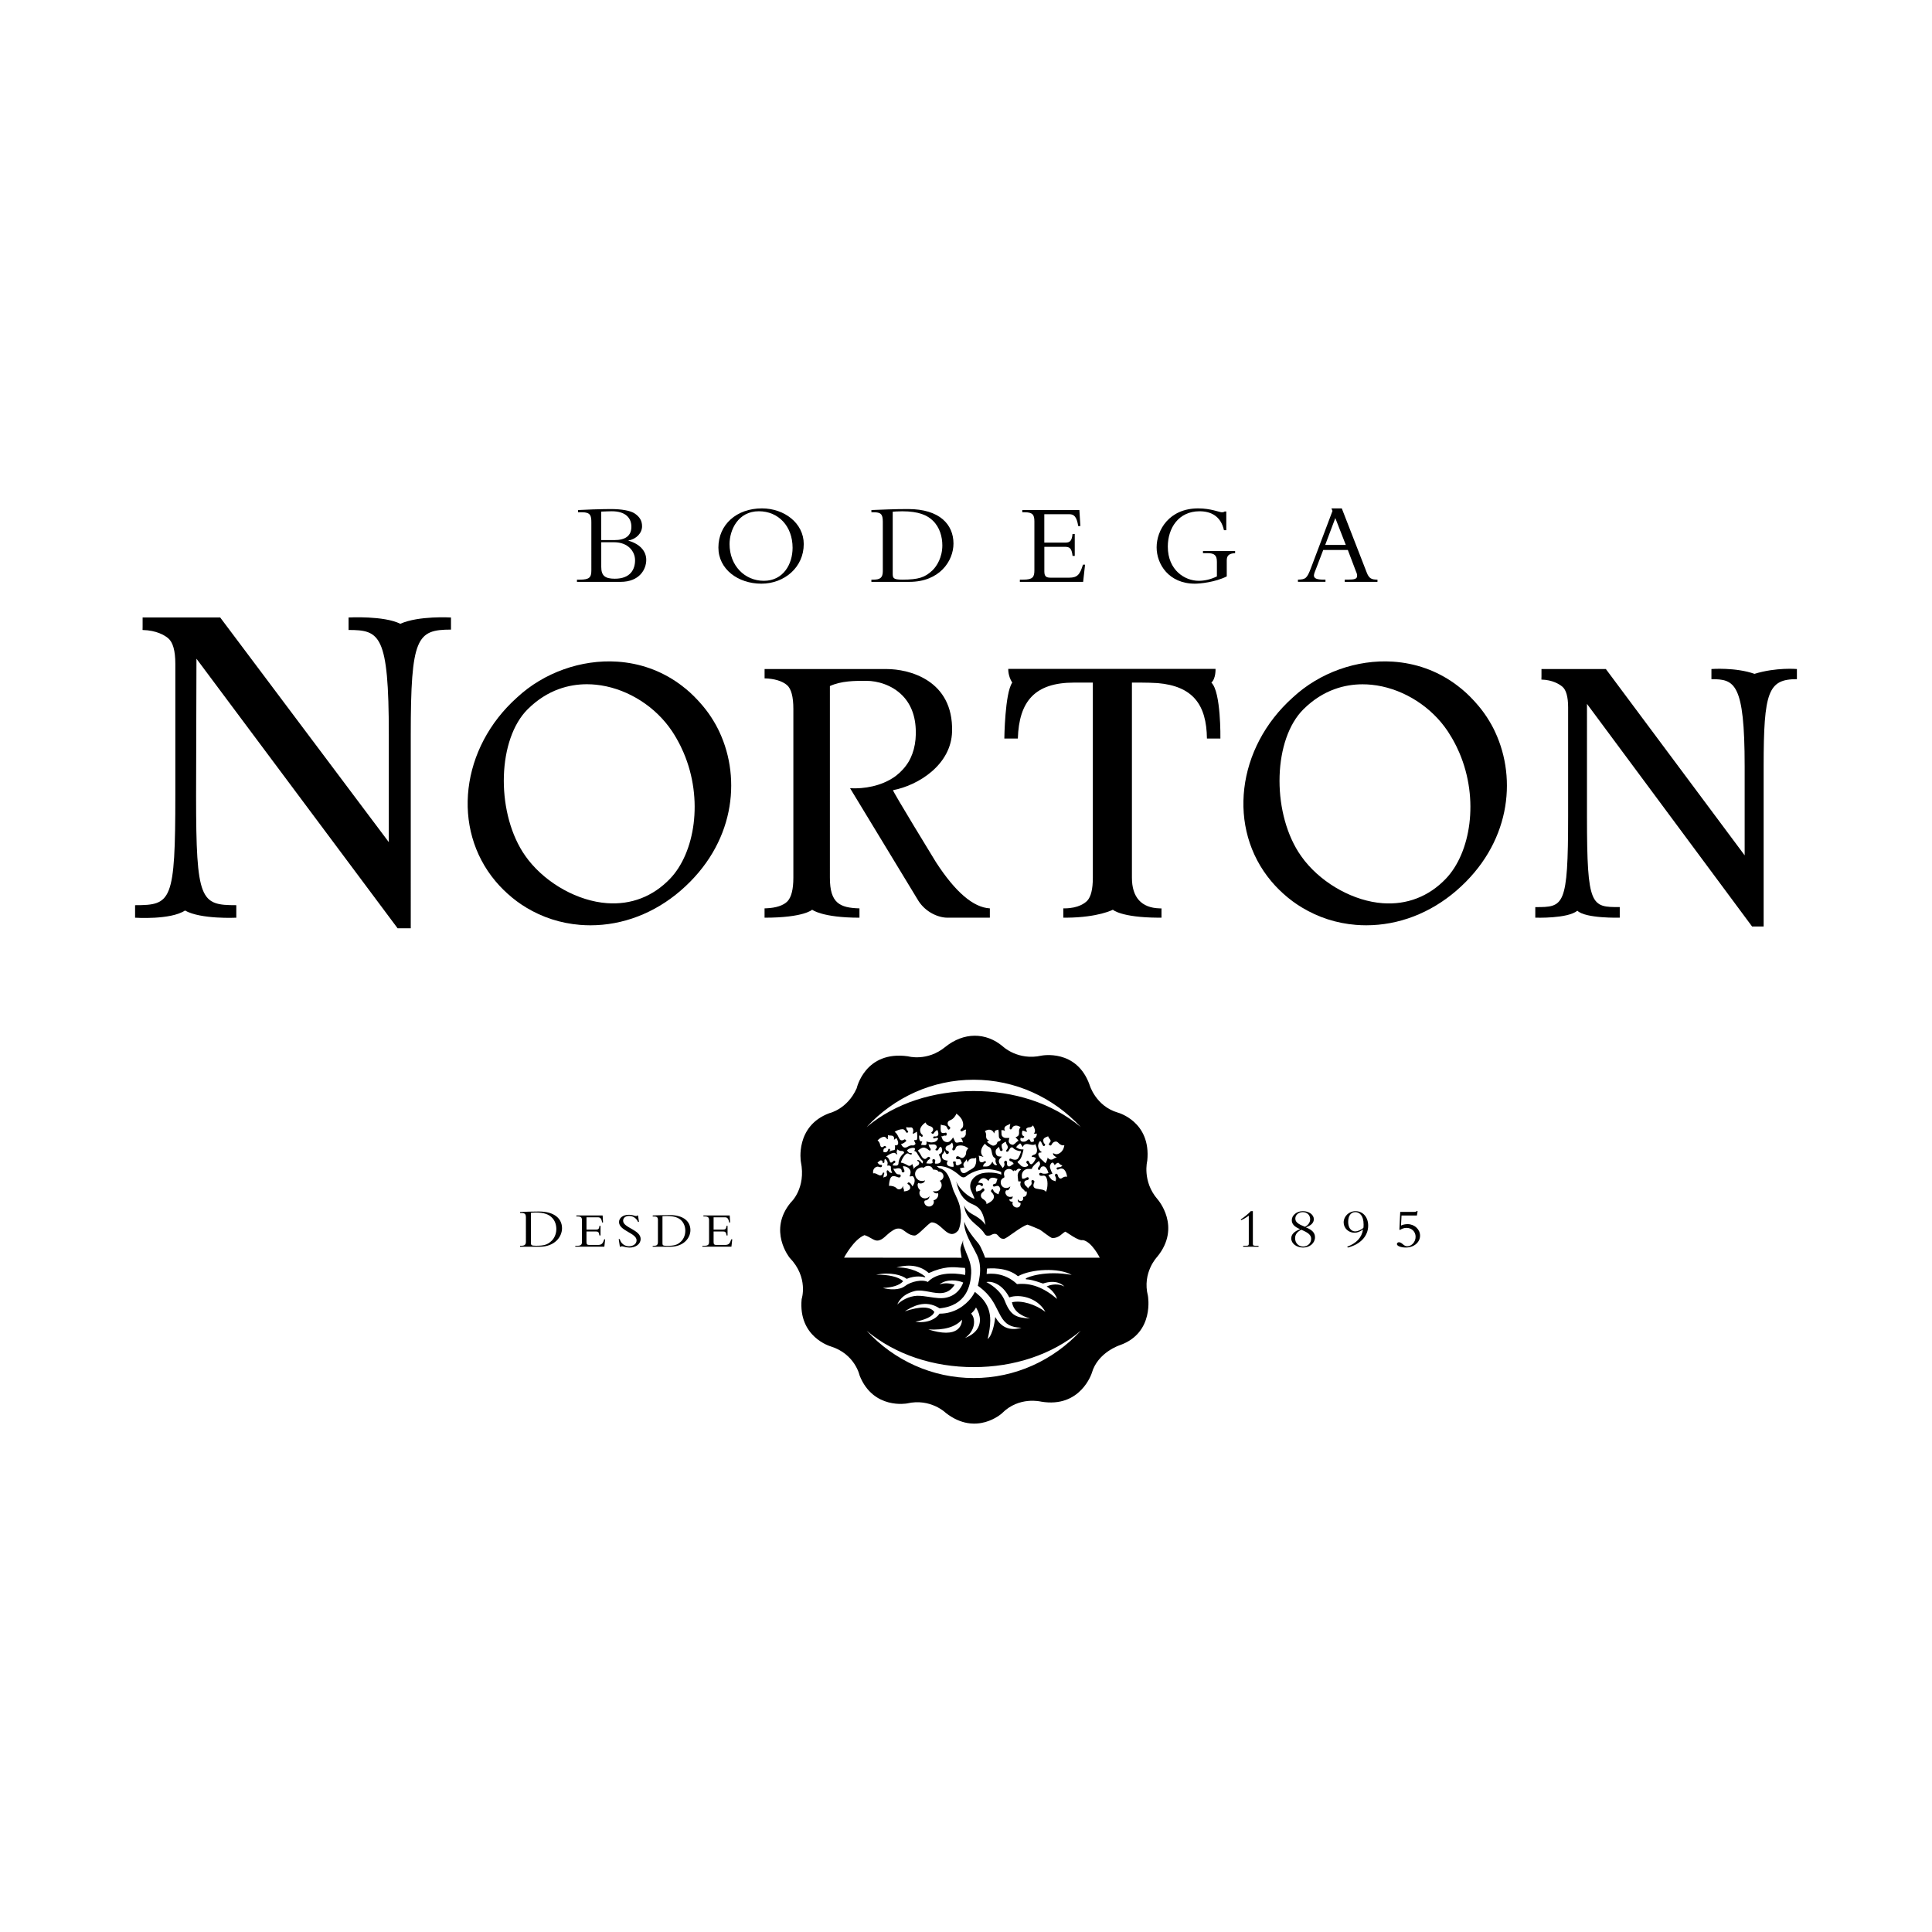 <?xml version="1.0" encoding="utf-8"?>
<!-- Generator: Adobe Illustrator 23.0.4, SVG Export Plug-In . SVG Version: 6.00 Build 0)  -->
<svg version="1.1" id="Layer_1" xmlns="http://www.w3.org/2000/svg" xmlns:xlink="http://www.w3.org/1999/xlink" x="0px" y="0px"
	 viewBox="0 0 1200 1200" style="enable-background:new 0 0 1200 1200;" xml:space="preserve">
<g id="XMLID_1_">
	<g id="XMLID_2_">
		<g id="XMLID_77_">
			<path id="XMLID_89_" d="M373.45,352.1c0,5.4,2.23,7.35,8.42,7.35c9.75,0,12.58-5.87,12.58-11.46c0-5.52-4.37-11.19-13.02-11.19
				h-7.98V352.1z M373.45,335.47h8.05c7.08,0,10.66-2.74,10.66-8.33c0-5.02-3.14-9.59-12.23-9.59c-1.62,0-4.65,0.15-6.49,0.21
				V335.47 M367.3,324.44c0-4.08-0.52-6.26-5.7-6.26h-2.56v-1.38c2.06-0.05,7.15-0.32,9.3-0.4c4.06-0.16,9.69-0.22,11.1-0.22
				c6.51,0,12.19,0.94,14.86,2.8c3.03,2.07,4.5,4.49,4.5,7.92c0,4.11-3.49,7.93-8.43,8.79v0.16c6.95,1.99,11.03,6.36,11.03,11.92
				c0,5.7-4.07,13.64-16,13.64h-27.04v-1.38h1.7c6.06,0,7.24-1.36,7.24-5.85V324.44"/>
			<path id="XMLID_86_" d="M471.34,317.55c-13,0-18.2,11.74-18.2,20.35c0,13.39,9.4,22.85,21.32,22.85
				c12.02,0,17.83-10.31,17.83-20.52C492.29,326.9,483.55,317.55,471.34,317.55z M472.91,362.53c-14.52,0-26.7-9-26.7-22.42
				c0-14.27,11.31-24.34,27.04-24.34c13.95,0,25.97,9.23,25.97,22.14C499.23,352.37,487.21,362.53,472.91,362.53"/>
			<path id="XMLID_83_" d="M554.48,356.09c0,2.97,0.21,3.93,6.04,3.93c9.9,0,14.05-1.36,18.66-5.78c2.7-2.57,6.12-8.11,6.12-15.48
				c0-5.28-1.56-11.19-5.91-15.4c-3.42-3.3-8.64-5.79-19.02-5.79c-3.02,0-5.02,0.21-5.89,0.27V356.09z M548.33,323.98
				c0-4.66-1.27-5.8-5.62-5.8h-1.47v-1.38c2.72-0.14,6.36-0.27,10.41-0.4c4.03-0.16,8.58-0.22,12.42-0.22
				c19.51,0,28.15,9.57,28.15,21.43c0,10.81-8.64,23.79-27.34,23.79h-23.65v-1.38h1.24c4.01,0,5.86-1.04,5.86-5.22V323.98"/>
			<path id="XMLID_82_" d="M667.58,345.28h-1.39c-0.58-5.11-2.01-5.64-5.02-5.64h-12.51v15.24c0,3.27,1.25,3.93,3.99,3.93h11.38
				c5.17,0,6.72-1.92,8.62-8.09h1.3l-1.19,10.68h-39.31v-1.38h2.09c5.94,0,6.94-1.56,6.94-5.85v-30.23c0-4.03-0.94-5.75-5.9-5.75
				h-1.62v-1.38h35.47l0.61,9.96h-1.33c-0.96-6.08-2.8-7.37-5.48-7.37h-15.59v17.62h13.24c2.67,0,3.92-1.18,4.28-5.36h1.39V345.28z"
				/>
			<path id="XMLID_81_" d="M761.95,358.02c-7.32,3.66-16.69,4.51-19.78,4.51c-16.21,0-23.77-12.1-23.77-22.57
				c0-10.73,7.77-24.19,25.83-24.19c7.9,0,13.14,2.42,14.71,2.42c0.7,0,1.28-0.15,1.7-0.48h1.03v11.59h-1.45
				c-2-8.93-8.3-11.74-15.17-11.74c-13.03,0-19.7,10.44-19.7,21.97c0,14.71,10.67,21.22,19.17,21.22c3.42,0,7.19-0.73,11.32-2.73
				v-9.03c0-4.08-1.49-5.42-5.91-5.42h-2.74v-1.3h19.96v1.3c-3.7,0.2-5.19,1.43-5.19,4.51V358.02z"/>
			<path id="XMLID_78_" d="M829.39,321.78l-6.28,16.68h12.79L829.39,321.78z M821.88,341.6l-4.31,11.27
				c-0.51,1.36-1.48,3.51-1.48,4.52c0,1.94,1.94,2.62,6.02,2.62h1.16v1.38h-17.09v-1.38c4.79-0.07,5.64-0.85,8.02-7.06l13.44-35.62
				l-0.68-1.57h6.45l15.46,39.76c1.45,3.81,3.01,4.49,6.7,4.49v1.38h-20.33v-1.38h1.93c4.21,0,5.77-0.43,5.77-2.4
				c0-1.17-0.51-2.25-0.83-2.97l-4.94-13.04H821.88"/>
		</g>
		<path id="XMLID_74_" d="M446.88,454.69c-0.56-1.24-1.18-2.45-1.82-3.64c-0.12-0.23-0.23-0.46-0.36-0.68
			c-0.42-0.76-0.85-1.5-1.3-2.24c-2.01-3.38-4.26-6.58-6.76-9.54c-0.29-0.34-0.58-0.67-0.87-1.01c-0.39-0.46-0.78-0.91-1.18-1.35
			c-0.4-0.45-0.81-0.9-1.22-1.34c-3.08-3.34-6.32-6.29-9.74-8.87c-0.6-0.46-1.2-0.92-1.82-1.36c-0.09-0.06-0.18-0.13-0.27-0.19
			c-11.16-7.96-24.09-12.58-38.22-13.51c-22.33-1.44-45.55,6.83-62.06,22.16c-35.1,31.29-41.02,81.46-13.48,114.23
			c3.05,3.63,6.39,6.91,9.95,9.86c0.16,0.13,0.32,0.27,0.47,0.4c0.66,0.54,1.33,1.06,2.01,1.57c0.32,0.25,0.65,0.5,0.97,0.74
			c0.64,0.47,1.3,0.93,1.95,1.38c0.32,0.22,0.64,0.44,0.96,0.66c0.88,0.58,1.77,1.15,2.67,1.69c0.02,0.01,0.03,0.02,0.04,0.03
			c10.05,6.09,21.44,9.81,33.5,10.78c2.15,0.17,4.3,0.26,6.45,0.26c20.08,0,39.74-7.51,55.96-21.49
			C456.18,524.34,460.63,484.16,446.88,454.69z M324.66,529.2c-16.73-26.52-15.48-70.25,3.13-88.72
			c12.43-12.33,26.06-15.49,36.73-15.49c2,0,3.89,0.11,5.65,0.29c17.37,1.78,34.32,11.59,45.12,25.89c0.34,0.45,0.67,0.92,0.99,1.38
			c0.4,0.55,0.8,1.1,1.18,1.67c0.87,1.32,1.72,2.68,2.53,4.08c0.11,0.18,0.21,0.37,0.31,0.55c0.85,1.49,1.67,3.02,2.45,4.6
			c0.64,1.29,1.22,2.6,1.8,3.92c12.57,29.29,6.97,62.4-8.37,78.42c-10.57,11.03-24.17,16.3-39.23,15.17
			c-17.91-1.32-37.12-11.96-48.75-26.77C326.95,532.59,325.77,530.92,324.66,529.2z"/>
		<circle id="XMLID_73_" cx="807.12" cy="438.94" r="0.09"/>
		<circle id="XMLID_72_" cx="898.55" cy="547.24" r="0.09"/>
		<path id="XMLID_71_" d="M581.34,535.51c0,0-27.32-44.61-26.67-44.71c15.86-3.04,36.16-15.84,36.68-36.45
			c0.83-32.03-26.8-38.8-40.74-38.8h-75.71v5.24l-0.02,0.55c6.03,0.16,10.98,1.64,13.94,4.18c2.62,2.27,3.95,7.24,3.95,14.8V545.2
			c0,7.06-1.21,11.96-3.6,14.56c-2.49,2.63-7.17,4.16-13.21,4.4c-0.36,0.01-0.7,0.03-1.08,0.04v0.01h0l0,0.6v5.19
			c24.47,0,29.56-4.95,29.56-4.95s6.27,4.95,29.39,4.95v-5.79c-12.25-0.33-18.37-3.27-18.37-18.99V426.12
			c7.12-3.25,15.56-3.24,21.73-3.23l1.12,0c6.48,0,15.75,2.43,22.35,9.26c5.74,5.94,8.48,14.15,8.14,24.42
			c-0.01,0.91-0.08,1.78-0.15,2.66c-0.42,4.43-1.5,8.29-3.09,11.63c-0.31,0.63-0.61,1.26-0.96,1.85c-0.03,0.05-0.05,0.1-0.08,0.15
			c-2.07,3.52-4.78,6.47-7.87,8.89c-0.11,0.08-0.22,0.17-0.33,0.25c-0.28,0.22-0.58,0.41-0.87,0.62
			c-8.11,5.59-18.57,7.45-27.45,6.96l42.52,70.05c4.47,6.93,12.22,10.36,17.95,10.36h26.35v-5.79
			C604.57,563.65,593.41,554.12,581.34,535.51z"/>
		<circle id="XMLID_70_" cx="807.12" cy="438.94" r="0.09"/>
		<circle id="XMLID_69_" cx="898.55" cy="547.24" r="0.09"/>
		<path id="XMLID_68_" d="M752.4,423.99c2.89-2.63,2.58-8.52,2.58-8.52h-3.71l0,0h-5.02h-37.21v0l-37.87,0v0h-44.91
			c0,0-0.28,4.28,2.46,8.52c-4.58,6.45-4.91,34.72-4.91,34.72h8.39c0.72-23.14,10.57-34.74,34.96-34.74h4.02v-0.01
			c0.11,0,0.21,0.01,0.32,0.01h7.28v121.24c0,6.96-1.16,11.74-3.43,14.2c-1.34,1.41-5.38,4.69-13.88,4.79l-1.03,0.01v5.79h1.04v0
			c0.02,0,0.04,0,0.06,0h0.98v-0.01c19.78-0.17,28.69-4.94,28.69-4.94s5.01,4.79,28.13,4.94v0.01h0.97c0.02,0,0.04,0,0.07,0v0h1.04
			v-5.77l-1.02-0.02l-0.02,0v0c-0.08,0-0.15-0.01-0.23-0.01c-11.18-0.32-17.09-6.87-17.09-18.98V423.97h5.53
			c3.56,0,7.06,0.12,10.43,0.31c21.89,1.89,30.38,13.36,30.63,34.43h8.36C758.01,458.71,758.46,429.61,752.4,423.99z"/>
		<path id="XMLID_65_" d="M928.7,454.74c-0.58-1.29-1.22-2.55-1.89-3.79c-0.1-0.18-0.19-0.37-0.29-0.55
			c-0.42-0.77-0.86-1.53-1.32-2.28c-2-3.37-4.25-6.56-6.75-9.53c-0.28-0.34-0.58-0.66-0.86-0.99c-0.4-0.47-0.8-0.93-1.2-1.38
			c-0.39-0.44-0.79-0.88-1.19-1.31c-3.09-3.36-6.36-6.32-9.79-8.91c-0.58-0.45-1.17-0.89-1.76-1.32c-0.1-0.07-0.21-0.14-0.31-0.22
			c-11.16-7.95-24.08-12.57-38.19-13.5c-22.37-1.45-45.55,6.83-62.06,22.16c-35.1,31.29-41.02,81.46-13.48,114.23
			c3.02,3.6,6.33,6.85,9.87,9.79c0.2,0.16,0.39,0.33,0.59,0.49c0.63,0.51,1.27,1.01,1.92,1.5c0.35,0.27,0.71,0.55,1.07,0.81
			c0.62,0.45,1.24,0.89,1.87,1.32c0.35,0.24,0.69,0.48,1.04,0.71c0.86,0.57,1.73,1.12,2.61,1.65c0.03,0.02,0.07,0.04,0.1,0.06
			c10.05,6.08,21.43,9.81,33.48,10.77c2.15,0.17,4.3,0.26,6.44,0.26c20.08,0,39.74-7.51,55.96-21.49
			C937.97,524.38,942.43,484.22,928.7,454.74z M810.46,534.81c-0.12-0.15-0.22-0.3-0.34-0.45c-1.3-1.66-2.51-3.38-3.65-5.14
			c-16.73-26.52-15.47-70.25,3.14-88.7c12.43-12.33,26.06-15.49,36.73-15.49c2,0,3.89,0.11,5.65,0.29
			c17.37,1.78,34.32,11.59,45.12,25.9c0.33,0.44,0.65,0.89,0.97,1.35c0.4,0.57,0.82,1.13,1.2,1.71c0.87,1.31,1.71,2.67,2.52,4.06
			c0.11,0.19,0.22,0.39,0.33,0.58c0.84,1.48,1.66,3.01,2.44,4.58c0.64,1.29,1.22,2.59,1.8,3.9c12.58,29.29,6.98,62.42-8.36,78.43
			c-10.57,11.03-24.16,16.28-39.23,15.17c-17.65-1.3-36.58-11.65-48.26-26.13C810.49,534.85,810.47,534.83,810.46,534.81z"/>
		<path id="XMLID_62_" d="M248.64,387.45c-10.17-5.13-32.14-3.92-32.14-3.92v6.98v0.78c19.4,0,25,2.77,25,64.98v66.81L136.77,383.53
			H88.58v5.95l-0.04,1.82c8.74,0.21,13.74,3.31,15.93,5.13c2.94,2.48,4.43,7.8,4.43,15.83v81.51c0,66.24-2.47,68.46-25,68.46v0.78h0
			v6.99c0,0,21.99,1.5,31.01-4.46c9.8,5.57,31.86,4.46,31.86,4.46v-6.99h0v-0.78c-22.15,0-24.98-2.51-24.98-67.9l0.23-85.2
			l124.95,167.46h6.34h1.82V456.45c0-60.55,3.78-65.39,24.98-65.39v-3.64v-3.88C280.11,383.53,260.01,382.32,248.64,387.45z
			 M120.2,406.68L120.2,406.68L120.2,406.68L120.2,406.68z"/>
		<path id="XMLID_59_" d="M1089.76,418.54c-11.81-4.17-26.76-2.99-26.76-2.99v5.78h0v0.51c14.31,0,20.64,2.18,20.64,54.01v55.42
			l-86.22-115.73h-1.32h0h-38.66v4.71l-0.05,1.85c6.92,0.18,11.12,2.84,13.01,4.41c2.35,1.93,3.59,6.37,3.59,12.84v67.52
			c0,56.55-2.72,56.55-20.39,56.55v3.64h0v2.92c0,0,20,0.72,26.13-4.31c5.16,4.93,26.33,4.31,26.33,4.31v-2.93h0v-3.64
			c-17.64,0-20.36,0-20.36-56.08V437.2l102.55,138.26h4.06h3.12v-99.5c0-46.53,2.9-54.12,20.66-54.12v-0.51v-5.78
			C1116.1,415.54,1103.24,414.37,1089.76,418.54z M983.88,434.75L983.88,434.75L983.88,434.75L983.88,434.75z"/>
		<g id="XMLID_3_">
			<path id="XMLID_56_" d="M329.77,771.86c0,1.4,0.11,1.9,3.11,1.9c5.04,0,7.18-0.69,9.51-2.86c1.41-1.22,3.16-3.91,3.16-7.48
				c0-2.56-0.79-5.44-3.03-7.43c-1.75-1.63-4.44-2.87-9.69-2.87c-1.56,0-2.58,0.13-3.05,0.17V771.86z M326.65,756.26
				c0-2.27-0.65-2.84-2.88-2.84h-0.76v-0.62c1.39-0.08,3.26-0.13,5.33-0.22c2.08-0.07,4.39-0.1,6.35-0.1
				c9.95,0,14.39,4.66,14.39,10.39c0,5.28-4.44,11.51-13.97,11.51h-12.1v-0.61h0.64c2.04,0,3-0.53,3-2.54V756.26"/>
			<path id="XMLID_55_" d="M372.98,767.36h-0.66c-0.29-2.21-0.91-2.47-2.3-2.47h-5.75v6.64c0,1.43,0.58,1.73,1.83,1.73h5.25
				c2.4,0,3.07-0.86,3.95-3.51h0.58l-0.51,4.6h-18.05v-0.56h0.97c2.68,0,3.18-0.72,3.18-2.56v-13.19c0-1.74-0.46-2.49-2.68-2.49
				h-0.8v-0.6h16.32l0.25,4.34h-0.58c-0.45-2.63-1.29-3.19-2.53-3.19h-7.17v7.63h6.11c1.22,0,1.77-0.51,1.95-2.32h0.66V767.36z"/>
			<path id="XMLID_54_" d="M384.94,769.61c0.73,2.8,3.1,4.46,5.75,4.46c2.28,0,4.7-1.22,4.7-3.69c0-4.54-10.9-5.88-10.9-11.34
				c0-2.63,2.54-4.52,6.02-4.52c2.87,0,3.44,0.78,4.64,0.78c0.28,0,0.41-0.08,0.61-0.32h0.52l0.6,3.95h-0.6
				c-0.95-2.23-3.12-3.7-5.46-3.7c-2.27,0-3.79,1.18-3.79,2.98c0,4.41,10.89,5.59,10.89,11.35c0,3.08-2.97,5.34-6.93,5.34
				c-1.86,0-4.25-0.82-4.7-0.82c-0.32,0-0.56,0.12-0.7,0.29h-0.57l-0.73-4.75H384.94z"/>
			<path id="XMLID_51_" d="M411.47,772.09c0,1.29,0.12,1.72,2.79,1.72c4.56,0,6.46-0.6,8.57-2.54c1.26-1.09,2.83-3.54,2.83-6.74
				c0-2.33-0.71-4.85-2.73-6.73c-1.55-1.41-3.97-2.51-8.71-2.51c-1.41,0-2.33,0.08-2.75,0.11V772.09z M408.67,758.06
				c0-2.01-0.56-2.49-2.61-2.49h-0.65v-0.6c1.27-0.07,2.93-0.16,4.78-0.18c1.84-0.07,3.94-0.11,5.68-0.11
				c8.98,0,12.96,4.2,12.96,9.38c0,4.68-3.98,10.31-12.56,10.31h-10.87v-0.56h0.57c1.83,0,2.68-0.48,2.68-2.31V758.06"/>
			<path id="XMLID_50_" d="M451.91,767.36h-0.65c-0.25-2.21-0.94-2.47-2.3-2.47h-5.73v6.64c0,1.43,0.54,1.73,1.8,1.73h5.25
				c2.36,0,3.08-0.86,3.92-3.51h0.62l-0.52,4.6h-18.05v-0.56h0.96c2.71,0,3.2-0.72,3.2-2.56v-13.19c0-1.74-0.44-2.49-2.75-2.49
				h-0.76v-0.6h16.34l0.25,4.34h-0.59c-0.48-2.63-1.3-3.19-2.55-3.19h-7.12v7.63h6.08c1.2,0,1.78-0.51,1.94-2.32h0.65V767.36z"/>
			<path id="XMLID_49_" d="M778.18,752.27v20.14c0,1.04,0.22,1.34,1.4,1.34h2.12v0.61h-9.53v-0.61h2.05c1.22,0,1.43-0.35,1.43-1.39
				v-17.32c-1.22,0.95-3.32,2.26-4.72,2.83l-0.3-0.44c2.18-1.39,5.31-4.01,6.24-5.16H778.18z"/>
			<path id="XMLID_45_" d="M809.2,752.88c-2.61,0-4.65,1.74-4.65,3.93c0,1.92,1.12,3.33,6.03,5.17c2.11-1.15,3.18-2.79,3.18-4.74
				C813.77,754.72,811.84,752.88,809.2,752.88z M808.25,763.81c-2.58,1.29-3.85,3.02-3.85,5.26c0,3.01,2.13,5.17,4.99,5.17
				c2.85,0,4.99-2.08,4.99-4.78C814.37,767.1,812.66,765.66,808.25,763.81 M811.12,762.34c4,1.6,5.65,3.45,5.65,6.16
				c0,3.59-3.24,6.38-7.39,6.38c-4.14,0-7.37-2.54-7.37-5.7c0-2.43,1.83-4.34,5.51-5.71c-3.59-1.49-5.17-3.22-5.17-5.61
				c0-3.05,3.11-5.6,6.87-5.6c3.81,0,6.82,2.21,6.82,4.98C816.04,759.48,814.43,761.11,811.12,762.34"/>
			<path id="XMLID_42_" d="M841.78,764.84c1.22,0,3.34-0.76,5.03-2.13c0.1-0.41,0.15-0.97,0.15-2.12c0-5.71-2.64-7.72-5.14-7.72
				c-2.66,0-4.45,2.18-4.45,6.06C837.37,762.7,839.29,764.84,841.78,764.84z M836.75,774.35c5.88-2.21,9.02-5.64,9.85-10.71
				c-2.02,1.46-3.51,2.02-5.37,2.02c-3.68,0-6.66-2.84-6.66-6.39c0-3.81,3.3-7,7.36-7c4.63,0,7.87,3.71,7.87,8.98
				c0,6.44-4.72,11.6-12.63,13.63L836.75,774.35"/>
			<path id="XMLID_41_" d="M869.71,752.72h8.95c0.71,0,0.93-0.15,1.11-0.45h0.74l-0.44,2.7h-9.55l-0.33,6.25
				c1.21-0.6,2.57-0.89,4.12-0.89c4.22,0,7.72,3.24,7.72,7.14c0,4.17-3.81,7.4-8.87,7.4c-3.02,0-5.51-0.97-5.51-2.14
				c0-0.65,0.55-1.15,1.23-1.15c2.06,0,2.79,2.48,5.17,2.48c2.79,0,5.21-2.69,5.21-5.87c0-3.18-2.43-5.55-5.67-5.55
				c-1.41,0-2.89,0.52-4,1.3l-0.4-0.22L869.71,752.72z"/>
			<g id="XMLID_4_">
				<path id="XMLID_40_" d="M598.25,770.17c-0.35,0.53-0.65,1.16-0.87,1.74L598.25,770.17z"/>
				<path id="XMLID_5_" d="M719.01,744.93c-9.72-11.19-6.43-23.92-6.43-23.92c2.53-24.45-18.28-29.96-18.28-29.96
					c-13.84-4.06-17.57-17.29-17.57-17.29c-8.09-22.53-29.9-18.08-29.9-18.08c-14.49,3.23-23.83-5.62-23.83-5.62
					c-10.76-9.17-24.57-8.91-35.87,0.22c-11.26,9.23-23.15,5.81-23.15,5.81c-26.69-3.76-31.86,19.82-31.86,19.82
					c-5.83,13.08-16.97,15.49-16.97,15.49c-21.4,7.98-17.74,30.06-17.74,30.06c3.42,16.67-6.2,25.37-6.2,25.37
					c-14.49,17.4-0.77,34.36-0.77,34.36c11.96,12.33,7.48,25.69,7.48,25.69c-2.25,23.72,18.08,29.4,18.08,29.4
					c15.2,4.76,17.95,18.16,17.95,18.16c8.53,21.22,29.4,17.26,29.4,17.26c14.71-3.39,24.08,5.87,24.08,5.87
					c18.99,14.83,34.88,0.28,34.88,0.28c10.63-10.78,24.34-7.27,24.34-7.27c24.58,4.16,31.49-17.77,31.49-17.77
					c3.71-13.01,17.59-17.36,17.59-17.36c21.52-7.7,17.26-30.61,17.26-30.61c-3.66-14.37,5.66-24.08,5.66-24.08
					C734.15,761.98,719.01,744.93,719.01,744.93z M604.78,670.64c25.58,0,49.28,10.81,66.49,29.39
					c-17.95-15.03-41.62-22.37-66.49-22.37c-24.86,0-48.54,7.34-66.52,22.4C555.47,681.46,579.21,670.64,604.78,670.64z
					 M655.55,730.81c0.85,1.36-0.06,2.94-0.06,2.94s-0.25-0.21-1.8-0.75c-0.87-0.34-1.91-2.27-2.5-2.91
					c0.4-0.61,2.45-1.04,2.45-1.04s0.1-0.2-0.68-1.6c-0.47-1.47-1.35-2.63-0.41-4.33c0.73-1.36,1.49-0.93,1.49-0.93
					s0.32,0.01,1.08,1.55c0.58-0.98,2.08-1.9,2.51-1.32c0.41,0.58,1.44,1.36,2.21,1.41c-0.58,1.25-2.15,1.11-2.82,1.23
					c-1.27,0.23-0.74,1.66,0.18,1.36c0.93-0.32,1.36-0.92,2.86-0.49c1.49,0.43,2.54,2.96,2.72,5.06c-0.78-0.42-1.98-0.13-3.17,0.74
					c-1.18,0.88-2.04-0.27-2.35-0.97c-0.32-0.69-0.21-1.24-0.78-1.63C655.9,728.73,654.7,729.48,655.55,730.81z M646.89,730.32
					c1.36-0.04,1.55-0.32,2.3,0.19c1.95,1.45,1.73,7.51,0.44,9.81c-0.79-1.59-3.2-1.44-5.94-2.03c-2.74-0.54-1.66-3.14-1.29-3.91
					c0.38-0.77-0.44-1.41-1.01-1.41c-0.57,0-0.95,0.32-0.68,1.26c0.29,0.94-0.12,1.82-1,2.53c-0.9,0.72-1.19,1.45-1.19,1.45
					s-0.14-0.47-0.68-1.02c-0.56-0.57-1.19-0.97-1.48-1.79c-0.62-2.04,1.05-2.29,1.75-2.44c0.7-0.14,1.09-0.83,0.9-1.24
					c-0.22-0.4-0.68-0.88-1.6-0.25c-0.94,0.66-1.69,0.7-2.5,0.62c-1.14-4.47,1.93-6.15,3.76-6.03c1.43,0.07,2.23-0.06,2.23-0.06
					s0.05-0.19,0.16-0.59c1.23-2.19,4.31-4.32,4.31-4.32c0.4,0.98,1.4,2-0.38,3.9c-0.35,0.42-0.35,1.18-0.12,1.43
					c0.43,0.44,0.84,0.25,1.06-0.02c0.37-0.82,0.49-1.73,1.66-1.91c1.9-0.55,3.05,2.14,3.64,4.09c-0.89,0.44-3.22,0.65-3.91,0.21
					c-0.68-0.43-1.58-0.4-1.79,0.07C645.35,729.38,645.49,730.34,646.89,730.32z M634.66,745.83c-1.41,0.62-2.37-0.58-2.46-1.04
					c-0.25,1.35,0.47,2.37,1.61,2.27c0.4,1.31-0.48,3.08-2.34,2.95c-1.88-0.12-3.15-1.88-2.39-3.61c-2.4,0.15-2.16-1.57-2.16-1.57
					s2.05,0.6,2.1-1.76c-1.22,0.64-2.76,0.4-3.5-0.3c-2.04-1.99-0.5-3.49-0.5-3.49c1.53,0.36,2.12-1.06,2.53-2.41
					c-2.01,1.87-5.32,1.13-5.9-1.69c-0.6-2.86,1.87-3.64,1.87-3.64v-0.01c0.63-0.35,0.2-1.42,0.2-1.42
					c-0.07-0.28-0.64-2.56,1.4-3.65c1.32-0.71,2.55-0.38,3.33,0.09c0.68,0.44,0.97,0.97,0.97,0.97c0.19-0.58,0.99-0.89,1.57-0.25
					c1.12-1.9,2.6-1.4,3.26-0.87c-2.54,1.61-2.11,4.2-2.11,4.2l0.31,3.13l1.73,0.13c0,0-1.62,2.53,1.33,4.78
					c1.16,0.96,1.1,1.55,1.1,1.55s0.22-0.1,0.47-0.2c0.24-0.1,0.37-0.11,0.37-0.11s0.3,0.32,0.34,0.88c0.06,1.08-0.4,2.74-2.47,2.68
					C635.76,744.03,635.67,745.41,634.66,745.83z M620.73,718.28c-2.59,0-2.66-3.53-1.91-4.4c0.76-0.89,1.75-1.52,1.75-1.52
					s0.33,2,0.87,2.45c0.52,0.46,1.68-0.29,1.22-0.93c-0.45-0.65-0.68-2.64-0.38-3.2c1.27-1.08,2.44-1.55,2.44-1.55l0.4,1.44
					c0,0,1.43,1.63,0.58,2.93c-0.47,0.7-1.17,1.51-0.55,1.75c0.61,0.21,1.06,0.15,1.68-1.14c0.62-1.28,1.63-2.04,2.58-0.97
					c0.9,1.11,3.41,1.98,4.81,1.82c-0.02,0.49-0.78,2.81-1.81,4.45c-1.03,1.62-3.55,0.71-4.4,0.33c-1.41-0.63-1.24,1.3-0.64,1.41
					c1.18,0.21,1.98,0.92,2.25,1.83c-0.9,0.13-1.87,1.49-2.73,1.49c-1.48,0.13-1.54-1.62-1.39-2.38c0.17-0.79-0.68-1.22-0.93-1.19
					c-0.24,0.02-1.1,0.67-0.86,1.33c0.54,1.2,0.03,2.36-0.98,3.27c-0.39-1.07-2.53-2.76-2.32-4.53c0.18-1.44,1.95-2.5,1.95-2.5
					S621.31,718.28,620.73,718.28z M611.1,721.53c-0.32,0.33-2.72,0.94-2.82-0.93c-0.1-1.9-0.39-2.78-0.39-2.78s1.58,0.27,3.05,0.8
					c-2.76-2.41-1.51-5.86,0.78-8.21c0.86,0.93,1.45,1.55,2.45,1.95c2.49,1,1.26,5.09,3.34,6.6c0.36,0.27,1.02,0.72,0.91,1.08
					c-0.32,1.1,0,2.36,0.88,3.38c-1.13,1.01-2.5-0.76-2.76-1.62c-0.25-0.86,0,0.56-2.3,2.36c-1.29,0.61-2.05,0.28-3.59,0.41
					c-0.06-1.8,1.76-2.52,1.76-2.52S612.35,720.52,611.1,721.53z M612.51,705.39c0.16-1.58-0.77-2.83-0.77-2.83
					c3.44-2.19,5.31,0.17,5.54,1.1c0.22,0.92,0.3-0.4,0.71-1.1c0.38-0.71,1.51-0.58,2.06-0.96c0.25,0.74,0.35,2.61,0.35,4.16
					c0,0.9,0.47,1.51,1.05,1.86c0.43,0.26-0.23,1.19-1.27,1.32c0,0-0.73,0.17-0.86,0.87c-0.3,1.52-2.34,2.01-2.99,1.66
					c-0.44-0.16-1.31-0.61-2.11-1.22c-0.77-0.62-1.19-0.95-1.19-0.95s0.42-0.32,1.29-1.22C613.1,708.33,612.35,706.98,612.51,705.39
					z M625.59,698.94c0.97-0.36,1.93-0.94,1.93-0.94s-0.45,2.04-0.39,2.87c0.06,0.85,1.2,0.94,1.57-0.34
					c0.85-1.82,3.4-1.83,5.22-0.36c-0.29,0.26-1.09,1.1-0.97,2.6c0.13,1.53-0.26,2.31-0.26,2.31c-0.43,0.8-1.94,1.32-1.94,1.32
					s1.24,1.18,1.89,2.14c-0.37,0.17-0.99,0.51-1.55,1.08c-0.33,0.3-0.77,0.86-1.86,1.45c-1.66-0.19-1.94-0.6-2.5-1.45
					c-0.56-0.89,0.26-2.8,0.26-2.8s-1.43-0.01-2.01,0c-1.78,0.07-2.9-1.26-2.9-2.26c0-1.01-0.11-2.55-0.11-2.55s1.08-0.29,2.3,0.42
					C623.11,700.42,624.64,699.28,625.59,698.94z M635.89,705.71c-1.92-0.64-0.82-3.47-0.82-3.47s1.46,0.22,2.18,0.71
					c0.64,0.42,0.69-0.13,0.25-1.14c-0.43-1.01,0.73-1.59,2.05-1.65c1.33-0.05,2.05-1.19,2.05-1.19c2.55,4.17,0.46,4.97,0.46,4.97
					s0.86,0.51,1.91,0.09c0.24,2.58-2.04,3.27-2.04,3.27s0.49,0.96,0.16,1.73c-3.08,1.09-1.42-1.22-3.06-1.37
					c-0.76-0.06-1.25,1.65-3.73,1.48c-2.18-0.34-1.43-2.06-1.26-2.57C635.28,707.71,636.85,706.02,635.89,705.71z M643.55,719.25
					c-2.38,5.09-3.72,4.36-4.41,2.4c-0.17-0.49-0.67-0.78-1.03-0.74c-0.38,0.08-0.82,0.98-0.54,1.41c0.27,0.43,1.72,1.19,0.7,1.95
					c-1.01,0.76-3.39,0.87-4.58-0.74c-0.61-0.85-1.96-1.29-1.58-2.08c1.88-1.06,2.51-3.43,2.51-3.43s0.84-2.32,1.1-4.1
					c-2.94,0.24-4.56-1.41-4.56-1.41c0.52-0.97,2.47-2.36,2.47-2.36s0.54,0.4,1.65,2.37c0.68-2.49,3.02-1.97,4.06-1.73
					c1.03,0.21,3.09,0.72,3.7-0.21c0.81,1.74,2.19,5.51-0.57,6.59c-0.77,0.32-1.59,0.24-1.66,1.54
					C641.79,718.3,642.72,718.9,643.55,719.25z M649.07,710.72c-0.38-0.46-0.99-0.77-1.07-2.19c-0.12-1.4,0.83-1.97,3.05-2.77
					c0.1,1.11,2.06,2.37,1.41,3.33c-0.65,0.96-1.35,1.68-0.87,2.02c0.46,0.35,1.08,0.75,1.62-0.23c0.72-1.69,2.82-2.44,3.85-1.32
					c1.03,1.11,2.4,2.17,4.02,1.76c-0.61,4.73-4.35,6-5.61,5.49c-1.28-0.5-1.6-0.85-1.37,0.11c0.25,0.96,2.32,2.01,2.32,2.01
					s-0.89,0.05-1.97,0.8c-1.05,0.73-2.51,0.96-3.77-0.8c0.14,1.12-1.22,3.5-1.22,3.5c-0.29,0.11-1.37-1.27-2.62-2.27
					c-1.4-1.07-3.25-4.41-0.5-4.3c0,0,1.5-0.04-0.16-0.87c-3.02-3.65-0.12-6.32-0.12-6.32s0.63,0.5,1,1.36
					c0.36,0.85,0.3,0.89,0.86,1.59C648.48,712.36,649.48,711.18,649.07,710.72z M600.81,727.75c-3.4,2.36-4.22-0.55-4.55-2.15
					c0.86-0.14,2.75-0.51,2.75-0.51s-1.63-1.97,0.34-3.52c0.63-0.56,0.8-1.51,0.8-1.51s0.81,1.11,0.89,1.95
					c0.72-2.45,2.63-2.57,3.87-2.53c1.24,0.04,1.35-0.57,1.35-0.57s0.29,2.55-0.18,3.98c-0.56,1.71-0.77,2-2.21,2.99
					C602.43,726.86,602.11,726.72,600.81,727.75z M593.46,721.49c-0.51-0.27-1.92-0.11-1.48,0.7c0.43,0.81,0.3,2.52,0.3,2.52
					s-1.37,0.14-2.59-0.28c-2.86-1.04-0.94-3.56-0.94-3.56s-0.34,0.17-2.12-0.4c-1.76-0.59-2.02-3.01-1-3.85
					c1.02-0.83,0.96-2.09,0.96-2.09s0.5,0.97,0.93,1.8c0.46,0.85,1.39,0.38,1.68-0.03c0.28-0.43,0.24-1.23-0.58-1.45
					c-0.79-0.21-1.11-0.54-1.29-1.17c-0.19-0.62,0.14-1.74,1.14-2.09c0.97-0.33,1.79-0.66,2.88-1.96c0.18,0.18,1,2.46,0.47,3.2
					c-0.51,0.73-0.47,1.59,0.26,1.7c0.73,0.11,1.12-0.57,1.32-0.92c0.18-0.37,0.04-1.79,2.27-2.09c3.12-0.52,5.77,1.72,5.77,1.74
					c0,0.08-1.39,1.09-1.39,2.7c0,1.62-1.03,2.89-2.17,3.24c-1.14,0.32-1.78-0.89-3-1.05c-1.21-0.2-1.59,1.97-0.17,1.87
					c1.43-0.11,1.77,0,2.09,0.74c0.34,0.74,0.1,0.92,0.66,1.63c-1.35,1.22-3.17,1.9-3.66,1.01
					C593.33,722.52,593.97,721.74,593.46,721.49z M584.16,721.75c-0.86,1.41-3.38,0.96-3.38,0.96s-0.19-0.3-0.03-0.96
					c0.17-0.66,0.44-1.45-0.61-1.72c-1.07-0.26-1.25,0.7-0.9,1.68c0.56,1.61-3.9,0.83-3.9,0.83s0.19-0.6,0.83-1.6
					c0.67-0.98,1.94-0.79,1.4-2.04c-0.72-0.71-1.27-0.36-2.14,0.55c-0.92,0.94-2.4,0.15-3.32-1.76c-0.93-1.9-2.06-2.98-2.06-2.98
					c3.02-2.61,4.18-1.95,5.28-1.43c1.1,0.5,1.28,1.06,2.07,1.37c0.44,0.13,1.08-0.72,0.34-1.52c-0.7-0.82-0.8-1.64-1.02-2.45
					c0.68,0.37,1.08,0.14,3.2,0.14c2.12,0,2.16,2.11,1.65,2.45c-0.51,0.34-0.82,0.99-0.25,1.19c0.58,0.22,1.31,0.19,1.59-0.62
					c0.45-1.19,0.92-1.23,1.56-1.58c2.05,3.38-0.81,4.7-1.37,4.67C583.62,718.53,585.02,720.35,584.16,721.75z M584.88,736.13
					c0,0.87-0.27,1.64-0.79,2.28c-0.61,0.83-1.34,1.23-2.05,1.44v-0.02c-0.17,0.04-0.32,0.07-0.45,0.1
					c-0.67,0.1-1.26,0.03-1.66-0.06c-0.16-0.03-0.31-0.07-0.46-0.13c0.44,0.72,1.03,1.48,1.95,1.48c0.32,0,0.93,0.02,1.22-0.08
					c0.13,0.36,0.13,0.4,0.13,0.82c0,1.73-1.28,3.23-2.95,3.56c0.11,0.32,0.21,0.64,0.21,1.02c0,1.55-1.32,2.85-2.97,2.85
					c-1.62,0-2.97-1.3-2.97-2.85c0-0.43,0.24-0.51,0.4-0.87c2.73-0.17,2.83-2.7,2.83-2.7h-0.01c-0.24,0.29-0.48,0.54-0.79,0.75
					c-0.36,0.26-0.78,0.42-1.24,0.52c-0.24,0.08-0.51,0.1-0.76,0.1c-1.91,0-3.47-1.48-3.47-3.33c0-0.58,0.15-1.14,0.43-1.62
					c0.06-0.04,0.1-0.07,0.16-0.15c-0.02-0.01-0.04-0.01-0.04-0.01c-0.42-0.29-0.93-0.67-1.32-1.68c-0.21-0.45-0.32-0.97-0.32-1.48
					c0-0.67-0.04-0.51,0.27-1.09c0.05-0.13,0.12-0.25,0.12-0.25c0.22,0.12,0.5,0.19,0.74,0.25c0.02,0-0.02,0-0.02,0
					c0.07,0.03,0.13,0.03,0.19,0.06c0.16,0.02,0.34,0.03,0.49,0.03c0.06,0,0.1,0,0.13,0c0.87,0,1.65-0.38,2.22-0.9
					c0.1-0.11,0.43-0.96,0.51-1.07c-0.05,0.02-0.08,0.04-0.14,0.06c-0.21,0.11-0.41,0.19-0.63,0.25c-0.37,0.1-0.76,0.11-1.11,0.13
					h-0.02c-0.06,0-0.09-0.02-0.15-0.02c-0.09,0-0.16,0-0.25,0c-0.05,0-0.07,0-0.11-0.01c-0.86-0.1-1.6-0.4-2.19-0.91
					c-0.05-0.03-0.1-0.07-0.13-0.11c-0.05-0.04-0.1-0.08-0.15-0.13c-0.45-0.44-0.83-0.95-1.06-1.56c0,0,0,0,0-0.03
					c-0.81-2.06-0.05-4.67,3-5.56c0.63-0.21,1.74-0.12,2.18,0.11c0.64-1.22,4.69-2.2,5.61,1.09c0,0,3.21,0,3.34,1.29
					c0.08,0,0.15-0.01,0.23-0.01c1.64,0,2.98,1.29,2.98,2.87c0,1.37-1,2.53-2.33,2.82C584.42,734.06,584.88,735.05,584.88,736.13z
					 M565.36,737.61c0.06,2.29-3.96,2.37-3.96,2.37s0.24-0.86-0.09-1.48c-0.3-0.61-0.33-0.42-0.46-2.01
					c-0.53,2.52-3.03,2.7-3.93,1.59c-0.89-1.07-3.18-1.72-4.75-1.5c0.05-2.12,0.49-3.57,0.49-3.57c1.09-4.49,4.48-1.62,5.78-1.66
					c1.3-0.04,1.33-1.88,0.23-1.89c-1.09-0.02-1.61-0.12-2.25-0.88c-0.61-0.75-1.63-2.67-1.63-2.67s0.51,0,1.44,0
					c3.1-0.95,3.82,0.57,3.81,1.25c-0.13,1.63,2.19,1.21,1.68-0.18c-0.5-1.41-0.98-2.19-0.77-2.7c3.94,0.4,5.62,2.92,4.04,6.17
					c0.25,0.79,1.64-0.5,2.32,0.44c2.12,2.9-0.6,6.02-0.6,6.02s-0.29-0.78-0.84-1.51c-0.58-0.71-1.48-1.36-1.99-0.76
					C562.85,735.8,565.29,735.32,565.36,737.61z M550.09,730.89c-1.19,0.31-1.04,0.4-1.28,0.63c-0.24-0.96,0.24-2.03,0.44-2.85
					c0.1-0.34-0.83-0.69-1.01,0.11c-0.17,0.83-0.94,1.6-2.04,1.23c-1.07-0.37-2.5-1.65-3.89-1.19c-0.47-3.55,2.29-4.28,3.01-4.21
					c0.72,0.1,2.35,1.02,2.51-0.49c0.08-0.55-0.07-0.64-1.01-0.64c-0.94,0-1.8-1.45-1.8-1.45c1.22-0.61,1.27-1.32,2.15-1.32
					c0.87,0,1.06,0.71,1.06,1.33c0,0.61,1.19,0.32,1.1-0.39c-0.1-0.72,0.1-1.52,0.29-1.87c0,0,2.52,1.22,1.44,4.16
					c-0.48,0.35,0.92-0.47,2.02,0.33c0.49,0.34,0.15,1.44,0.35,2.4c0.1,0.5,0.68,1.75,0.68,1.9c-1.11-0.11-1.61-0.3-2.01-1
					c-0.4-0.68-1.29-1.19-1.39,0.17C550.66,728.43,551.69,730.28,550.09,730.89z M551.5,706.35c0.15-0.42,0.12-0.98-0.05-1.34
					c1.35,0.57,2.47,0,3.32,0.71c0.84,0.72,0.64,1.87,0.44,2.27c1.05-0.83,1.62-1.12,1.62-1.12c0.42,0.89,2.68,4.86-1.07,4.55
					c0.11,0.86,0.37,0.07,0.02,2.59c-0.11,0.66-1.82,0.12-3.28,1.3c-0.02-0.82,0.25-0.51,0.43-0.93c0.17-0.4-0.93-1.41-1.18-0.52
					c-0.22,0.89-1,2.61-3.18,1.49c0.27-0.75-0.06-1.84,0.92-2.17c0.99-0.3,1.12-0.65,0.86-0.9c-0.28-0.28-0.62-0.91-1.61-0.09
					c-0.44,0.41-1.68,0.93-2.08-1.12c-0.18-1.09-0.86-2.36-1.61-2.64c1.49-1.79,4.06-3.01,5.11-1.94c0.59,0.54,0.86,1.22,1.23,1.08
					C551.77,707.46,551.04,707.07,551.5,706.35z M563.96,702.59c-0.48-0.58-1.22-1.33-1.01-2.56c0.18,0.14,1.09,0.37,2.69,0.21
					c1.95-0.14,1.7,2.84,1.38,3.22c-0.36,0.38-0.12,0.5,0.17,0.68c0.25,0.17,2.3-1.28,2.3-1.28s0.48,2.8,0.15,4.59
					c-0.37,1.25-1.39,0.28-1.85,0.84c-0.23,0.25,1.15,1.95,0.76,2.33c-0.39,0.69-1.37,0.86-1.37,0.86
					c-1.88-0.36-3.12,0.67-3.86,1.02c-1.05,0.51-2.6,0.63-3.66-2.01c1.4,0.07,2.97-1.58,3.15-1.71c0.36-0.32-0.55-1.26-1.09-1.07
					c-0.54,0.22-0.21,0.42-1.43,0.57c-1.23,0.11-1.72-0.94-2.31-2.22c-0.57-1.26-1.22-2.34-2.3-3.05c1.26-0.93,3.2-1.58,4.77-1.65
					c1.56-0.07,2.07,1.65,2.52,2.08C563.42,703.9,564.45,703.17,563.96,702.59z M555.08,721.01c-0.59,0.65-1.87,1.83-2.36,0.45
					c-0.48-1.36-1.06-2.85-2.45-3.02c1.69-1.38,5.09-3.22,6-1.99c0.58,0.72,1.45,0.66,0.93,0.08c-0.54-0.58-0.17-2.02,0.21-2.65
					c1.73,1.54,2.84,0.71,3.6,1.21c0.76,0.47,0.47,1.12,0.47,1.12c-3.25,2.57-3.37,5.98-3.4,6.11c0.07,1.53-1.17,1.68-1.44,1.68
					c-1.09,0.02-2.16-0.13-2.16-0.13s0.03-1.15,1.15-1.55C556.77,721.88,555.68,720.41,555.08,721.01z M567.47,726.26
					c0.08-1.05-0.32-1.6-0.46-2.12c-0.14-0.51-0.32-1.31-0.48-1.06c-0.51,0.71-1.52,1.39-2.4,0.9c-1.15-0.66-3.18-1.83-4.59-1.83
					c0.4-1.98,2.99-6.55,4.7-5.64c1.27,0.75,1.87,0.75,2.1,0.28c0.26-0.43-0.27-0.74-1.15-0.62c-0.87,0.09-1.84-1.7-1.84-1.7
					s0.56-0.55,1.19-0.91c0.65-0.37,5.28-1.73,3.29,1.31c1.62,0.29,1.89,1.9,3.08,3.49c1.06,1.81,2.25,2.72,2.28,2.74
					c0.35,0.87-0.43,1.58-0.43,1.58s-1.07-1.73-2.15-2.07c-1.09-0.36-1.13,0.42-0.39,0.72c0.75,0.28,1.24,1.85-0.39,2.72
					C568.16,724.88,567.76,725.6,567.47,726.26z M572.69,704.66c-0.64-0.33-3.26-3.65,2.18-7.5c0.16,0.5,0.72,1.77,2.83,2.34
					c2.1,0.59,2.56,2.47,0.88,3.79c-0.54,0.29,0.86,1.66,1.5,0.45c0.66-1.19,2.09-1.94,2.09-1.94s0.78,1.39,0.66,2.65
					c-0.14,1.26-1.26,1.58-2.31,1.4c-1.01-0.15-1.22,1.17-0.44,1.25c0.79,0.12,1.31-0.83,2.65-0.1c0,0-0.47,2.29-3.37,2.5
					c-1.41,0.34-3.98-0.53-3.98-0.53s0.62,2.43-0.84,2.29c-1.58-0.14-2.4-0.08-2.4-0.08s0.41-1.75,0.74-2.37
					c-1.26,0.57-2.16-0.32-1.99-3.51c1.19,0,0.94,0.79,1.72,0.79C573.23,706.09,573.3,705.01,572.69,704.66z M588.32,700.54
					c0.44,1.25,0.95,1.31,1.5,0.79c0.54-0.52,0.62-1.17-0.26-1.72c-0.89-0.52-1.82-2.85,0.49-3.75c2.31-0.86,3.65-3.13,3.98-4.17
					c2.76,2.09,3.79,4,4.1,5.61c0.28,1.6,0.19,2.87-0.91,3.72c-1.14,0.83-0.66,1.64,0,1.71c0.67,0.07,1.49-1.1,2.84-1.13
					c-0.25,0.98-0.22,1.53-0.18,2.63c0.04,1.1-1.09,2.86-3.15,2.53c1.42,1.51,1.29,2.86,1.29,2.86s-0.84-0.47-2.4-0.1
					c-1.53,0.36-2.16,0.36-2.64-0.96c-0.22-0.64-1.06-2.12-1.06-2.12s-0.4,1.15-2.07,2.49c-1.08,0.94-4.02,0.51-4.65-1.76
					c-0.32-1.11-0.68-1.47-0.68-1.47s0.44,0.31,1.21-0.09c0.79-0.4,1.03-0.32,1.73-0.23c0.7,0.06,0.79-2.14-0.16-1.86
					c-0.94,0.25-2.75,0.73-2.97-1.11c-0.22-1.87,0.05-3.93,0.05-3.93s0.72,0.41,1.72,0.49
					C587.07,699.08,587.87,699.27,588.32,700.54z M604.79,855.93c-25.6,0-49.32-10.82-66.53-29.4c18.01,15,41.67,22.61,66.53,22.61
					c24.88,0,48.56-7.62,66.51-22.61C654.11,845.11,630.39,855.93,604.79,855.93z M556.89,787.25c4.17-1.23,13.05-2.78,19.89,3.37
					l0.08,0.12l0.13-0.06c9.3-4.2,14.82-3.75,19.25-3.34c0,0,2.79,0.16,3.09,0.17c0.19,0.68,0.27,1.46,0.27,2.2
					c0,0.93-0.11,1.79-0.17,2.2c-1.24-0.29-15.93-3.46-23.15,4.35c-3.21-1.75-10.32-0.47-14.27,2.59c-3.36,2.6-9.7,2.28-13.66,1.1
					c5.77-0.21,10.3-1.6,12.48-4.02l0.13-0.14l-0.14-0.12c-2.66-2.61-9.18-4.08-16.58-3.91c8.93-1.91,16.15,0.36,18.79,2.48
					l0.08,0.08l0.13-0.04c5.4-2.18,9.7-1.36,11.29-0.92l0.2-0.35C570.05,788.88,562.4,786.98,556.89,787.25z M592.49,797.8
					c-2.6-0.63-5.32-1.21-8.93-0.04c4.31-3.56,11.45-2.64,14.69-1.17c-0.29,0.89-2.56,7.46-10.08,9.29
					c-3.39,0.87-7.17,0.26-10.8-0.3c-2.62-0.4-5.35-0.84-7.91-0.74c-4.96,0.28-9.64,2.86-12.17,5.44c1.85-4.24,5.44-7.04,11.09-8.45
					c2.78-0.59,5.89-0.01,8.9,0.55c5.58,1.06,11.37,2.15,15.55-4.22l0.16-0.22L592.49,797.8z M576.59,825.74
					c9.94,0.53,16.81-1.47,20.93-6.09c0,1.08-0.26,4.06-2.84,6.1C591.25,828.45,585.13,828.44,576.59,825.74z M603.15,815.91
					c1.9-1.67,2.76-3.14,3.06-3.85c1.58,2.61,2.45,5.27,2.45,7.75c0,1.29-0.23,2.53-0.68,3.71c-1.22,3.31-4.25,5.85-8.6,7.52
					c3.06-2.11,5.15-5.23,5.57-8.74c0.04-0.43,0.06-0.85,0.06-1.29C605.01,818.86,604.33,817.03,603.15,815.91z M637.11,794.42
					c0.09,0.15,0.28,0.17,0.35,0.19c1.96,0.11,3.98,0.39,10.38,2.62c3.36-1.14,9.12-2.2,13.31,1.86c-5.4-2.79-10.66-0.2-10.71-0.17
					l-0.33,0.18l0.32,0.18c0.06,0.02,4.66,2.79,6.12,7.5c-8.34-7.12-16.24-10.09-24.85-9.2c-7.93-7.56-17.25-6.54-18.88-6.27
					c0.02-0.43,0.19-3.06,0.21-3.37c1.23-0.12,12.17-1.17,19.15,4.66l0.11,0.09l0.12-0.07c8.11-4.42,25.1-5.4,33.25-0.76
					c-16.17-2.94-27.7,1.33-28.46,2.25l-0.09,0.1L637.11,794.42z M626.8,805.68l0.06,0.16l0.2-0.05c6.07-2.12,17.27-0.01,22.27,9.03
					c-6.29-4.74-14.79-7.28-20.58-6l-0.2,0.04l0.05,0.19c1.22,6.22,6.88,8.58,11.18,9.9c-8.2-0.54-11.95-1.4-15.63-10.83
					c-2.75-7.03-9.57-10.79-11.52-11.79C616.24,795.5,622.64,797.71,626.8,805.68z M611.86,781.13c0,0-2.32-6.6-4.24-8.92
					c-2.1-2.52-7.37-8.64-8.63-13.4c-0.7,6.32,4.93,14.61,7.86,20.77c1.94,4.09,1.92,7.93,1.92,9.36c0,4.12-1.42,9.66-1.42,9.66
					s0.93,0.67,1.31,0.96c6.38,4.89,8.82,9.84,11,14.25c0,0,1.93,3.66,1.93,3.68c2.95,5.14,6.22,6.97,12.87,7.19
					c-3.77,1.08-11,2.36-15.98-6.18l-0.33-0.51l-0.05,0.63c-0.02,0.09-1.07,10.09-4.64,13.13c0.98-4.31,1.61-8.15,1.61-11.55
					c0-5.41-1.51-9.89-5.45-14.14c-1.09-1.17-4.09-3.66-4.09-3.66s-1.23,2.37-2.5,3.94c-3.28,4.09-9.77,9.59-19.36,9.59h-0.1
					l-0.07,0.1c-2.17,3.13-7.39,6.07-14.94,4.89c5.36-1,10.92-3.06,11.76-6.07c-2.6-3.5-8.65-3.56-18.36-0.37
					c4.45-2.79,12.6-7.71,21.61-1.85c16.81-1.61,19.29-14.32,19.66-21.77c0.15-2.83-0.4-5.43-0.97-7.33
					c-0.76-2.51-2.12-5.27-2.71-7.07c-0.67-1.94-1.72-3.49-1.29-6.19l-0.48,1.45c0,0-1.33,2.47-1.23,4.7
					c0.16,1.81,0.73,4.78,0.73,4.78l-73.02-0.05c0,0,5.86-11.19,12.66-13.98c3.12,0.85,5.59,3.32,7.83,3.38
					c3.6,0,5.66-3.7,9.36-6.03c1.54-0.92,2.52-1.75,5.25-1.34c2.41,0.78,5.01,4.38,8.89,4.21c2.03-0.07,8.31-7.6,10.26-8.12
					c6.25-0.43,10.3,12.11,16.68,5.01c1.02-1.97,2.66-7.75,0.92-15.29c-0.83-3.17-1.84-4.88-2.99-7.56
					c-1.07-2.03-1.53-3.8-2.42-6.86c-1-2.8-2.1-6.51-5.44-8.38l-2.11-0.75c0,0-0.78-0.77-1.4-1.15c1.53,0.07,6.74-1,14.7,6.16
					c2.37,1.73,3.3,0.39,4.9-0.78c5.38-3.28,10.61-3.95,14.87-3.23c2.16,0.36,4.08,0.8,5.64,1.55l0.07,1.6
					c-3.34-1.48-8.99-1.66-12.52-0.69c-4.18,1.22-7.89,4.98-6.51,9.87c0.64,1.83,2.75,5.9,2.27,5.78c-1-0.25-2.72-1.12-4.32-2.34
					c-4.04-3.05-6.36-6.7-7-8.61c0.97,3.44,2.2,11.08,10.17,14.35c5.75,2.36,6.85,6.56,8.09,12.83c-0.48-0.41-1.17-2.44-6.21-5.52
					c-2-1.21-5.19-2.34-7.12-6.61c0.57,2.47,0.49,6.22,7.12,11.8c3.3,2.73,4.49,4.03,5.66,5.89c0.97,1.59,2.23,1.18,3.36,1.03
					c0.68-0.1,3.17-2.34,5.03,0.14c1.51,1.76,2.12,1.94,3.51,1.94c1.67,0.12,9.98-7.34,14.7-8.81c1.41,0.43,6.58,2.59,7.28,2.92
					c1.67,0.78,7.01,5.43,8.27,5.43c4.18,0,5.96-3.01,7.96-3.99c0.82,0.25,8.22,6.01,10.85,5.24c5.56,0.85,10.55,10.93,10.55,10.93
					H611.86z M615.86,740.48c0.8,0.74,4.23,4.14-3.16,7.4c0.26-1.59-1.25-2.55-2.44-3.36c-1.18-0.82-1.41-2.57-0.29-3.68
					c1.13-1.15,1.85-1.38,1.29-2.32c-0.53-0.92-1.36-0.18-1.76,0.47c-0.39,0.64-2.25,0.75-2.98,1.19c-1-2.08-0.1-3.93,1-4.23
					c1.08-0.27,1.24-0.01,1.88,0.53c0.65,0.59,0.93,0.11,1.02-0.14c0.04-0.25,0.44-1.28-0.79-1.49c-0.98-0.17-2.11-0.31-2.11-0.31
					s1.3-2.63,3.17-2.76c1.86-0.17,3.3,1.82,3.3,1.82s0.52-3.7,5.63-1.31c-0.97,1.31-0.27,2.92-1.89,3.02
					c-1.31,0.08-1.51,1.97,0.05,1.65c0.64-0.14,2.04-0.95,2.91,0.19c0.86,1.15,0.64,1.64,0.26,2.51c-0.39,0.85-0.68,1.41-0.68,2.14
					c-1.69-0.56-2.95-1.42-3.27-2.43c-0.32-1.04-0.77-0.68-0.92-0.56C615.9,738.94,615.06,739.75,615.86,740.48z"/>
			</g>
		</g>
	</g>
</g>
</svg>
